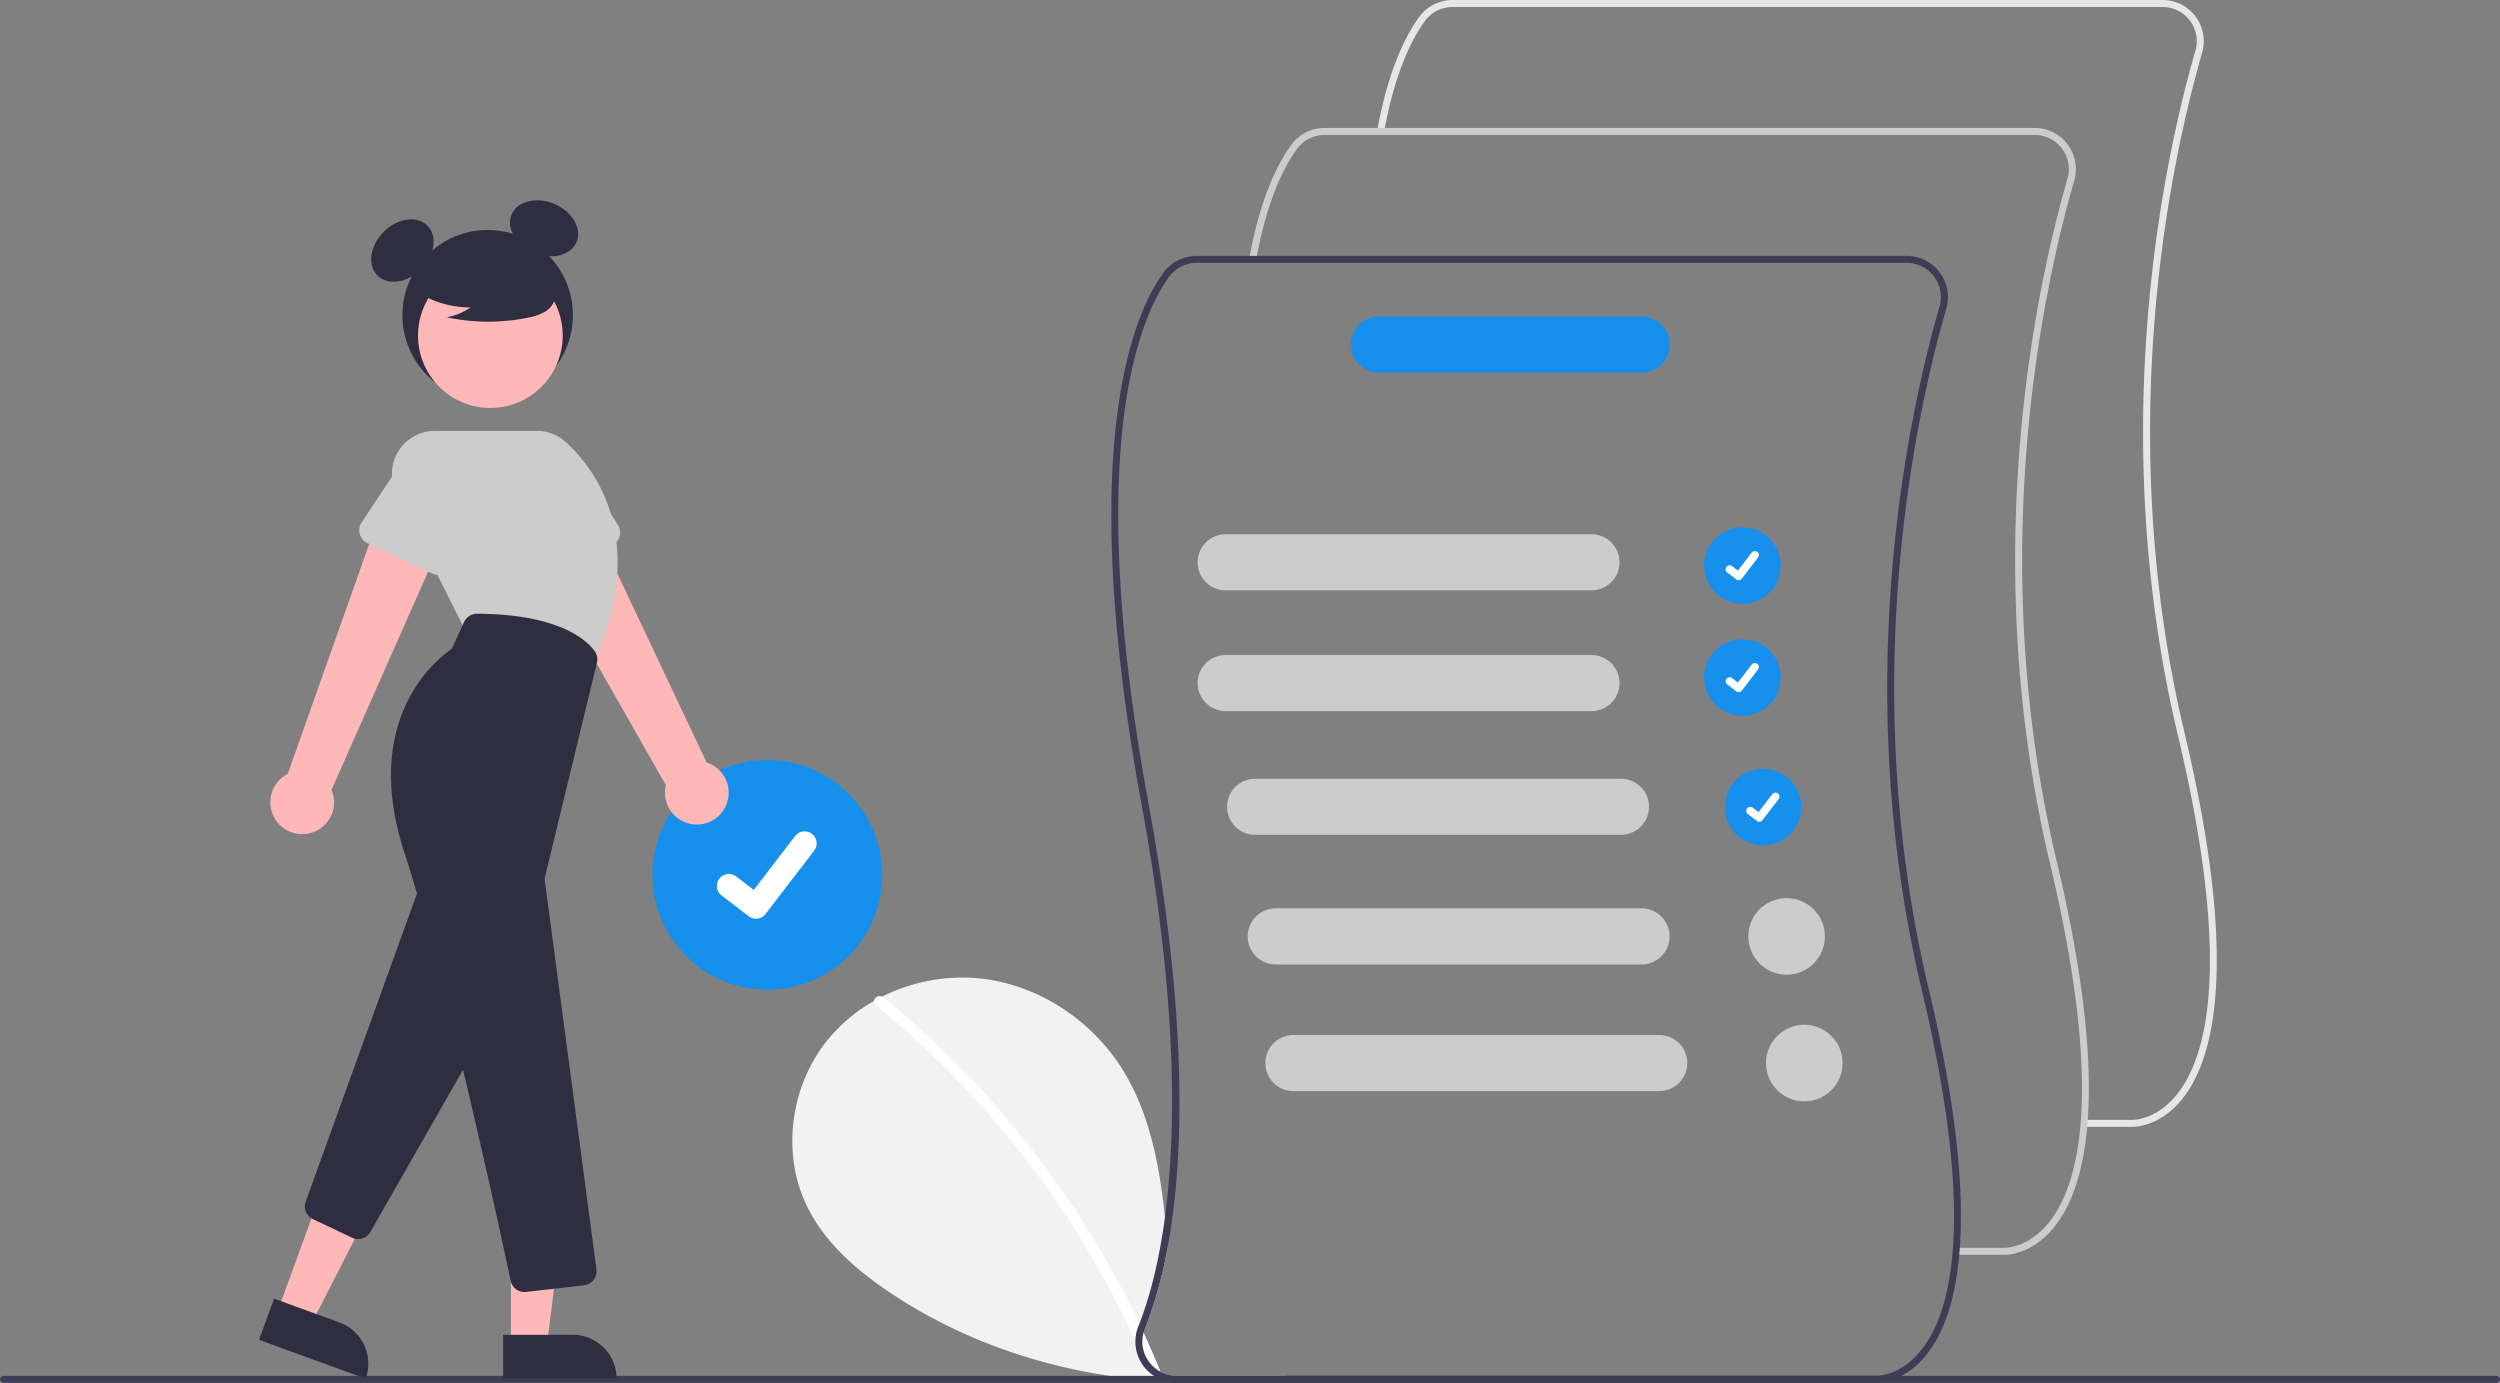 <svg data-name="Layer 1" xmlns="http://www.w3.org/2000/svg" width="848.675" height="469.443" viewBox="0 0 848.675 469.443" xmlns:xlink="http://www.w3.org/1999/xlink"><rect x="0" y="0" width="848.675" height="469.443" fill="#808080" stroke="none"/><path d="M612.366,682.319a207.534,207.534,0,0,1-40.54,1.96c-32.66-1.65-64.78-11.15-92.23-29.01-12.17-7.92-23.78-17.65-30.08-30.72-8.55-17.75-5.56-40.22,6.65-55.68a56.015,56.015,0,0,1,16.14-13.77c.92-.52,1.86-1.02,2.81-1.5a60.557,60.557,0,0,1,33.48-6.13c19.58,2.14,37.65,14.1,48.09,30.81,9.3,14.9,12.54,32.48,14.45,50.1.36,3.32.67,6.65.97,9.96a146.38,146.38,0,0,1-7.81,28.06,9.811,9.811,0,0,0-.44,1.36q3,6.51,5.71,13.14a11.557,11.557,0,0,0,5.53,1.4h37.19Z" transform="translate(-175.662 -215.279)" fill="#f2f2f2"/><path d="M568.795,683.169a2.033,2.033,0,0,1-2.7-1.06c-.16-.38-.31-.76-.47-1.14q-2.16-5.25-4.53-10.4a316.784,316.784,0,0,0-88.17-114.1,1.478,1.478,0,0,1-.62-1.37,2.032,2.032,0,0,1,2.81-1.5,1.927,1.927,0,0,1,.42.26,317.52,317.52,0,0,1,44.26,43.95,322.504,322.504,0,0,1,34.91,51.66q4.065,7.5,7.72,15.21c.48,1.02.96,2.05,1.43,3.08q3,6.51,5.71,13.14c.03.07.06.15.09.22A1.48,1.48,0,0,1,568.795,683.169Z" transform="translate(-175.662 -215.279)" fill="#fff"/><circle cx="260.503" cy="297" r="39" fill="#168fed"/><path d="M432.3,527.156a4.045,4.045,0,0,1-2.434-.808l-.044-.033-9.165-7.017a4.072,4.072,0,1,1,4.953-6.464l5.937,4.552,14.029-18.296a4.072,4.072,0,0,1,5.709-.754l-.087.118.089-.117a4.076,4.076,0,0,1,.754,5.709l-16.502,21.52A4.074,4.074,0,0,1,432.3,527.156Z" transform="translate(-175.662 -215.279)" fill="#fff"/><path d="M1023.147,684.721H176.853a1.191,1.191,0,0,1,0-2.381h846.294a1.191,1.191,0,0,1,0,2.381Z" transform="translate(-175.662 -215.279)" fill="#3f3d56"/><circle cx="165.546" cy="107.005" r="28.94" fill="#2f2e41"/><ellipse cx="312.268" cy="300.329" rx="11.975" ry="8.981" transform="translate(-296.566 93.493) rotate(-45)" fill="#2f2e41"/><ellipse cx="360.359" cy="292.785" rx="8.981" ry="11.975" transform="translate(-226.111 293.884) rotate(-66.87)" fill="#2f2e41"/><path d="M421.794,489.366A10.743,10.743,0,0,0,415.541,474.126l-41.816-88.459L354.597,399.08l47.119,82.735a10.801,10.801,0,0,0,20.078,7.551Z" transform="translate(-175.662 -215.279)" fill="#ffb8b8"/><path d="M383.314,400.425l-22.209,9.931a4.817,4.817,0,0,1-6.604-3.096l-6.549-23.353a13.377,13.377,0,0,1,24.456-10.85l13.001,20.382a4.817,4.817,0,0,1-2.095,6.986Z" transform="translate(-175.662 -215.279)" fill="#ccc"/><path d="M280.747,498.136a10.743,10.743,0,0,0,7.445-14.694l39.602-89.472-22.655-5.706L273.335,478.006a10.801,10.801,0,0,0,7.412,20.13Z" transform="translate(-175.662 -215.279)" fill="#ffb8b8"/><polygon points="94.289 445.033 105.809 449.227 127.47 406.789 110.467 400.599 94.289 445.033" fill="#ffb8b8"/><path d="M264.972,662.263h38.531a0,0,0,0,1,0,0v14.887a0,0,0,0,1,0,0H279.859A14.887,14.887,0,0,1,264.972,662.263v0A0,0,0,0,1,264.972,662.263Z" transform="translate(146.535 1180.966) rotate(-159.993)" fill="#2f2e41"/><path d="M297.2,635.89a4.774,4.774,0,0,1-2.044-.459l-13.239-6.271a4.799,4.799,0,0,1-2.469-5.99L316.812,519.702a4.817,4.817,0,0,1,8.661-.841l19.762,32.937a4.822,4.822,0,0,1,.052,4.868l-43.887,76.802A4.84,4.84,0,0,1,297.2,635.89Z" transform="translate(-175.662 -215.279)" fill="#2f2e41"/><circle cx="166.464" cy="113.913" r="24.561" fill="#ffb8b8"/><path d="M376.873,440.862,333.385,428.902l-23.13-46.259A14.576,14.576,0,0,1,323.293,361.549h34.599a14.557,14.557,0,0,1,9.73,3.721c9.281,8.315,28.781,32.285,9.439,75.173Z" transform="translate(-175.662 -215.279)" fill="#ccc"/><path d="M322.433,409.971l-22.033-10.314a4.817,4.817,0,0,1-1.974-7.022l13.39-20.223a13.377,13.377,0,0,1,24.198,11.413l-6.924,23.163a4.817,4.817,0,0,1-6.657,2.982Z" transform="translate(-175.662 -215.279)" fill="#ccc"/><polygon points="173.428 456.629 185.687 456.629 191.52 409.341 173.425 409.342 173.428 456.629" fill="#ffb8b8"/><path d="M346.463,668.404h38.531a0,0,0,0,1,0,0v14.887a0,0,0,0,1,0,0H361.35A14.887,14.887,0,0,1,346.463,668.404v0A0,0,0,0,1,346.463,668.404Z" transform="translate(555.825 1136.4) rotate(179.997)" fill="#2f2e41"/><path d="M353.719,653.888a4.791,4.791,0,0,1-4.698-3.814c-3.524-16.604-21.826-101.651-36.111-145.459-14.534-44.57,10.218-64.872,15.328-68.489a3.763,3.763,0,0,0,1.253-1.513l3.712-8.166a4.834,4.834,0,0,1,4.397-2.827h.03c27.829.166,37.184,8.939,39.914,12.703a4.761,4.761,0,0,1,.754,3.926l-17.608,72.645a3.75,3.75,0,0,0-.073,1.377L378.136,646.171a4.818,4.818,0,0,1-4.223,5.42l-19.629,2.264A4.923,4.923,0,0,1,353.719,653.888Z" transform="translate(-175.662 -215.279)" fill="#2f2e41"/><path d="M316.318,313.743a33.405,33.405,0,0,0,19.091,5.9,20.471,20.471,0,0,1-8.114,3.338,67.359,67.359,0,0,0,27.514.155,17.807,17.807,0,0,0,5.76-1.978,7.289,7.289,0,0,0,3.555-4.755c.604-3.449-2.083-6.582-4.876-8.693A35.967,35.967,0,0,0,329.024,301.67c-3.376.873-6.759,2.347-8.951,5.059s-2.843,6.891-.753,9.684Z" transform="translate(-175.662 -215.279)" fill="#2f2e41"/><circle cx="591.503" cy="192" r="13" fill="#168fed"/><path d="M765.877,412.238a1.348,1.348,0,0,1-.811-.269l-.015-.011-3.055-2.339a1.357,1.357,0,1,1,1.651-2.155l1.979,1.517,4.676-6.099a1.357,1.357,0,0,1,1.903-.251l-.029.039.03-.039a1.359,1.359,0,0,1,.251,1.903l-5.501,7.173A1.358,1.358,0,0,1,765.877,412.238Z" transform="translate(-175.662 -215.279)" fill="#fff"/><circle cx="591.503" cy="230" r="13" fill="#168fed"/><path d="M765.877,450.238a1.348,1.348,0,0,1-.811-.269l-.015-.011-3.055-2.339a1.357,1.357,0,1,1,1.651-2.155l1.979,1.517,4.676-6.099a1.357,1.357,0,0,1,1.903-.251l-.029.039.03-.039a1.359,1.359,0,0,1,.251,1.903l-5.501,7.173A1.358,1.358,0,0,1,765.877,450.238Z" transform="translate(-175.662 -215.279)" fill="#fff"/><circle cx="598.503" cy="274" r="13" fill="#168fed"/><path d="M772.877,494.238a1.348,1.348,0,0,1-.811-.269l-.015-.011-3.055-2.339a1.357,1.357,0,1,1,1.651-2.155l1.979,1.517,4.676-6.099a1.357,1.357,0,0,1,1.903-.251l-.029.039.03-.039a1.359,1.359,0,0,1,.251,1.903l-5.501,7.173A1.358,1.358,0,0,1,772.877,494.238Z" transform="translate(-175.662 -215.279)" fill="#fff"/><path d="M899.521,597.818c-.135,0-.22-.003-.249-.005l-16.14.002v-2.38h16.198c.375.013,8.027.229,15.076-8.325,10.506-12.749,19.133-44.31.573-122.264-24.957-104.821-4.142-197.424,5.966-232.372a11.604,11.604,0,0,0-11.164-14.816H668.747a11.656,11.656,0,0,0-9.399,4.784c-4.282,5.89-10.158,17.205-13.835,37.665l-2.342-.421c3.757-20.904,9.824-32.552,14.252-38.643a14.041,14.041,0,0,1,11.324-5.765H909.781a13.984,13.984,0,0,1,13.451,17.856c-10.056,34.767-30.763,126.89-5.937,231.16,18.821,79.051,9.773,111.295-1.131,124.425C908.971,597.379,901.046,597.818,899.521,597.818Z" transform="translate(-175.662 -215.279)" fill="#e6e6e6"/><path d="M856.092,641.248c-.135,0-.22-.003-.249-.005l-16.14.002v-2.38h16.198c.377.012,8.027.229,15.076-8.325,10.506-12.749,19.133-44.31.573-122.264-24.957-104.821-4.142-197.424,5.966-232.372a11.604,11.604,0,0,0-11.164-14.816H625.317a11.656,11.656,0,0,0-9.399,4.784c-4.282,5.89-10.158,17.205-13.835,37.665l-2.342-.421c3.757-20.904,9.824-32.552,14.252-38.643a14.041,14.041,0,0,1,11.324-5.765H866.352a13.984,13.984,0,0,1,13.451,17.856c-10.056,34.767-30.763,126.89-5.937,231.16,18.821,79.051,9.773,111.295-1.131,124.425C865.542,640.809,857.617,641.248,856.092,641.248Z" transform="translate(-175.662 -215.279)" fill="#ccc"/><path d="M830.435,551.159c-24.83-104.27-4.12-196.4,5.94-231.16a13.994,13.994,0,0,0-13.45-17.86H581.886a14.031,14.031,0,0,0-11.32,5.76c-9.73,13.38-29.92,57.75-7.37,180.52,12.06,65.68,11.88,110.46,7.94,139.96-2.21,16.61-5.62,28.37-8.71,36.3l-.33.84a13.639,13.639,0,0,0-1,5.05,13.834,13.834,0,0,0,4.53,10.4,13.243,13.243,0,0,0,3.17,2.2,13.412,13.412,0,0,0,3.03,1.11,13.676,13.676,0,0,0,3.27.39H812.415c.03,0,.11.01.25.01,1.52,0,9.45-.44,16.64-9.1C840.205,662.449,849.255,630.209,830.435,551.159Zm-2.89,122.81c-7.05,8.56-14.7,8.34-15.07,8.33H575.096a11.636,11.636,0,0,1-9.63-5.11,11.367,11.367,0,0,1-1.61-9.43,9.811,9.811,0,0,1,.44-1.36,146.38,146.38,0,0,0,7.81-28.06c5.64-30.75,6.69-78.2-6.57-150.35-22.38-121.86-2.59-165.56,6.95-178.69a11.681,11.681,0,0,1,9.4-4.78H822.925a11.604,11.604,0,0,1,11.16,14.81c-10.11,34.95-30.92,127.56-5.96,232.38C846.685,629.659,838.055,661.219,827.545,673.969Z" transform="translate(-175.662 -215.279)" fill="#3f3d56"/><path d="M715.925,415.679h-124.186a9.519,9.519,0,1,1,0-19.038h124.186a9.519,9.519,0,1,1,0,19.038Z" transform="translate(-175.662 -215.279)" fill="#ccc"/><path d="M715.925,456.679h-124.186a9.519,9.519,0,1,1,0-19.038h124.186a9.519,9.519,0,1,1,0,19.038Z" transform="translate(-175.662 -215.279)" fill="#ccc"/><path d="M725.925,498.679h-124.186a9.519,9.519,0,1,1,0-19.038h124.186a9.519,9.519,0,1,1,0,19.038Z" transform="translate(-175.662 -215.279)" fill="#ccc"/><path d="M732.925,542.679h-124.186a9.519,9.519,0,1,1,0-19.038h124.186a9.519,9.519,0,1,1,0,19.038Z" transform="translate(-175.662 -215.279)" fill="#ccc"/><path d="M732.977,341.769h-89.239a9.519,9.519,0,1,1,0-19.038h89.239a9.519,9.519,0,1,1,0,19.038Z" transform="translate(-175.662 -215.279)" fill="#168fed"/><circle cx="606.503" cy="317.882" r="13" fill="#ccc"/><path d="M738.925,585.679h-124.186a9.519,9.519,0,1,1,0-19.038h124.186a9.519,9.519,0,1,1,0,19.038Z" transform="translate(-175.662 -215.279)" fill="#ccc"/><circle cx="612.503" cy="360.882" r="13" fill="#ccc"/></svg>